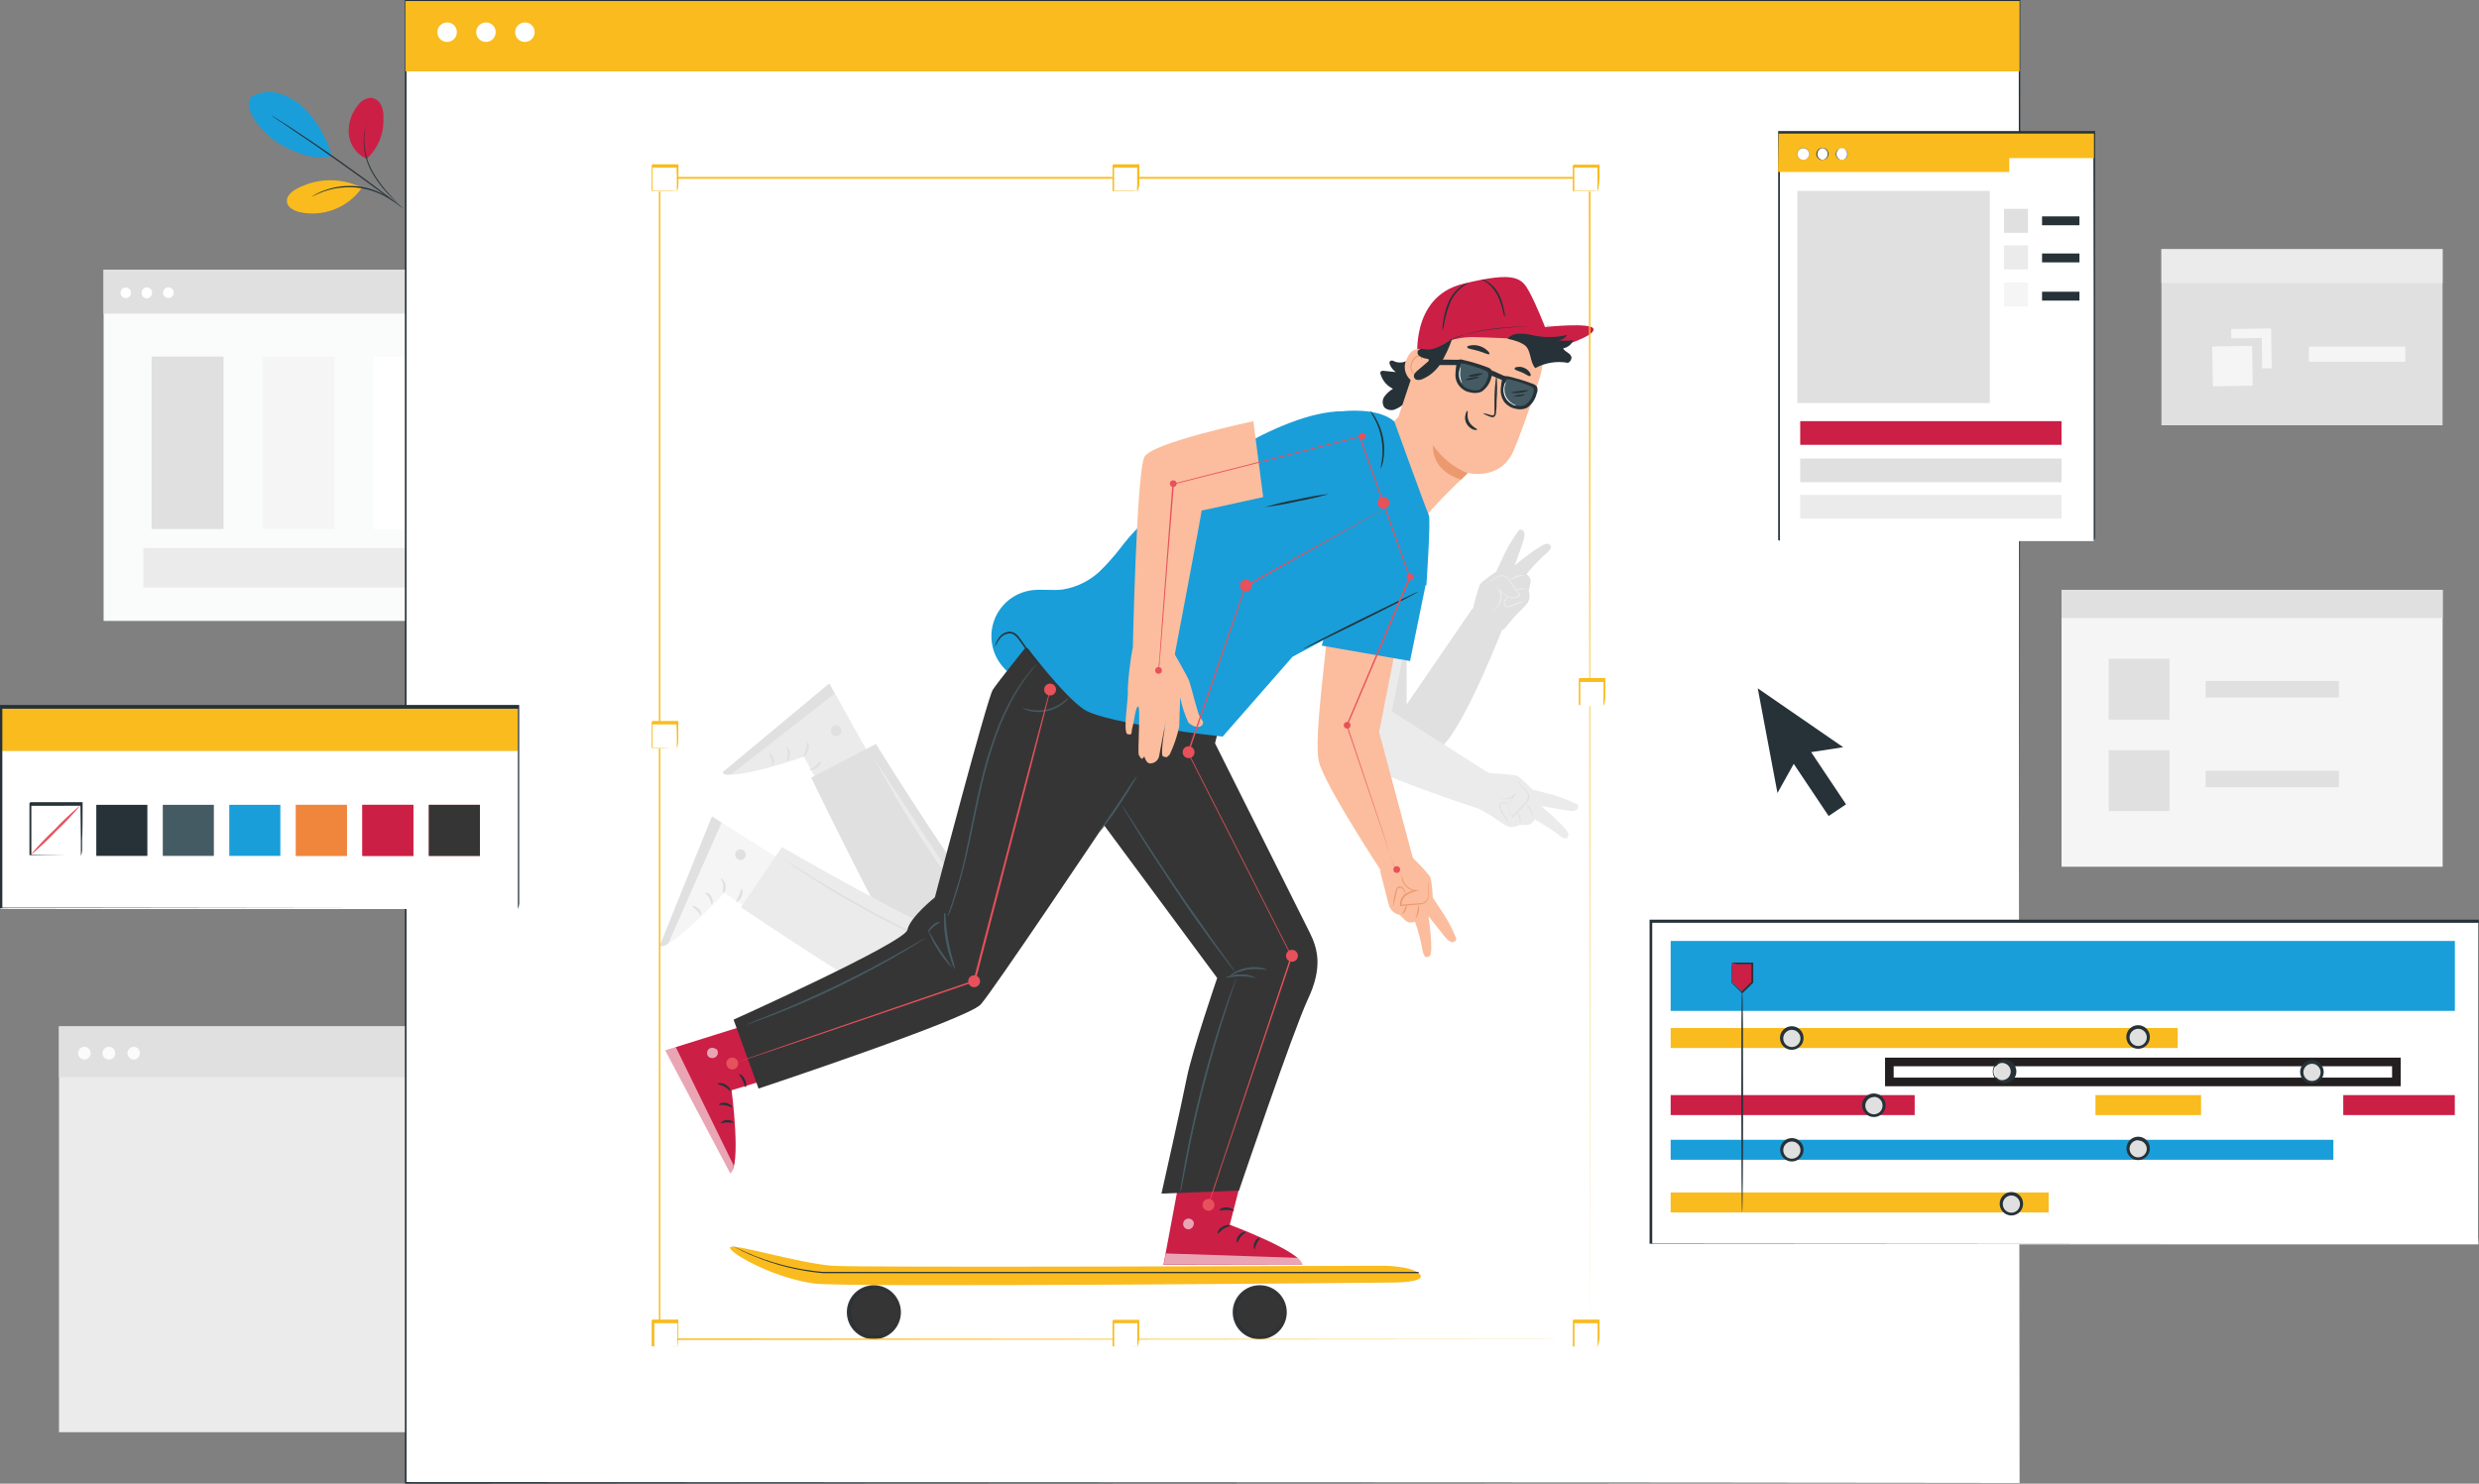 <?xml version="1.0" encoding="UTF-8"?>
<svg id="Layer_2" data-name="Layer 2" xmlns="http://www.w3.org/2000/svg" viewBox="0 0 287.82 172.31">
  <rect x="0" y="0" width="287.82" height="172.31" fill="#808080" stroke="none"/>
  <g id="Layer_1-2" data-name="Layer 1">
    <g>
      <rect x="12.03" y="31.32" width="58.57" height="40.79" fill="#fafbfb"/>
      <rect x="12.03" y="31.32" width="58.57" height="5.1" fill="#e0e0e0"/>
      <path d="m15.21,34.01c0,.34-.27.61-.61.61-.34,0-.61-.27-.61-.61h0c0-.35.27-.62.61-.62.34,0,.61.27.61.61h0Z" fill="#fff"/>
      <path d="m17.66,34.01c0,.34-.27.63-.61.64-.34,0-.62-.29-.61-.63,0,0,0,0,0-.01,0-.34.27-.63.61-.64.34.01.62.3.61.64Z" fill="#fff"/>
      <path d="m20.17,34.01c-.01.34-.3.61-.64.6-.34-.01-.61-.3-.6-.64.01-.33.28-.6.62-.6.35,0,.63.29.62.64h0Z" fill="#fff"/>
      <rect x="17.6" y="41.41" width="8.35" height="20.03" fill="#e0e0e0"/>
      <rect x="30.47" y="41.41" width="8.35" height="20.03" fill="#f5f5f5"/>
      <rect x="43.35" y="41.41" width="8.35" height="20.03" fill="#fff"/>
      <rect x="56.22" y="41.57" width="8.35" height="20.03" fill="#ebebeb"/>
      <rect x="16.64" y="63.65" width="50.59" height="4.58" fill="#ebebeb"/>
      <rect x="6.85" y="119.2" width="67.67" height="47.13" fill="#ebebeb"/>
      <rect x="6.85" y="119.2" width="67.67" height="5.89" fill="#e0e0e0"/>
      <path d="m10.52,122.31c0,.4-.31.73-.71.74-.41,0-.74-.34-.74-.74,0-.41.33-.73.74-.74.4.01.72.34.71.74Z" fill="#fafbfb"/>
      <path d="m13.38,122.31c.01.4-.3.73-.7.74h0c-.41.02-.76-.29-.78-.7s.29-.76.7-.78c.41-.02.76.29.78.7,0,.01,0,.03,0,.04Z" fill="#fafbfb"/>
      <path d="m16.25,122.31c0,.4-.31.73-.71.74-.41,0-.74-.34-.74-.74,0-.41.33-.73.74-.74.4.01.72.34.71.74Z" fill="#fafbfb"/>
      <rect x="239.35" y="68.51" width="44.25" height="32.15" fill="#f5f5f5"/>
      <rect x="239.35" y="68.51" width="44.25" height="3.27" fill="#e0e0e0"/>
      <rect x="244.82" y="76.51" width="7.07" height="7.07" fill="#e0e0e0"/>
      <rect x="244.82" y="87.12" width="7.07" height="7.07" fill="#e0e0e0"/>
      <rect x="256.08" y="79.09" width="15.47" height="1.92" fill="#e0e0e0"/>
      <rect x="256.08" y="89.51" width="15.47" height="1.92" fill="#e0e0e0"/>
      <rect x="250.95" y="28.94" width="32.64" height="20.45" fill="#e0e0e0"/>
      <rect x="250.95" y="28.94" width="32.64" height="3.93" fill="#ebebeb"/>
      <rect x="259.09" y="38.18" width="4.63" height="4.63" transform="translate(-.63 4.29) rotate(-.94)" fill="#f5f5f5"/>
      <rect x="258" y="39.29" width="4.63" height="4.63" transform="translate(-.65 4.28) rotate(-.94)" fill="#e0e0e0"/>
      <rect x="256.88" y="40.2" width="4.63" height="4.63" transform="translate(-.66 4.26) rotate(-.94)" fill="#f5f5f5"/>
      <rect x="268.07" y="40.25" width="11.2" height="1.76" fill="#f5f5f5"/>
      <path d="m29.23,11.22c.97-.55,2.11-.68,3.18-.36,1.06.32,2.02.88,2.83,1.64,1.57,1.56,2.7,3.5,3.29,5.63-2.29.57-4.74-.65-5.95-1.34-1.9-1.1-4.68-4.24-3.35-5.57" fill="#199ed9"/>
      <path d="m42.57,18.44c-1.15-.5-1.94-1.58-2.07-2.83-.11-1.24.28-2.46,1.08-3.41.33-.47.85-.78,1.42-.84.54.03,1.02.36,1.25.85.22.48.31,1.02.26,1.55.08,1.77-.63,3.48-1.94,4.68" fill="#cb1f46"/>
      <path d="m46.56,24.02c-.11-.09-.22-.19-.31-.3l-.84-.85c-.96-.91-1.76-1.97-2.38-3.14-.6-1.19-.87-2.51-.79-3.84.03-.4.11-.79.23-1.17,0-.14.09-.24.11-.31v-.1c-.15.52-.24,1.05-.29,1.59-.04,1.3.24,2.6.83,3.76.62,1.15,1.4,2.21,2.32,3.14l.8.88c.12.1.23.21.32.34Z" fill="#263238"/>
      <path d="m31.55,13.43s.06,0,.17.09l.47.29,1.68,1.08c1.42.92,3.36,2.23,5.47,3.72s4,2.88,5.33,3.91c.68.51,1.22.93,1.59,1.23l.42.34c.1.08.15.12.14.13l-.16-.11-.44-.32-1.61-1.18c-1.36-1-3.25-2.39-5.36-3.88s-4-2.8-5.44-3.75l-1.66-1.12-.45-.31-.15-.12Z" fill="#263238"/>
      <path d="m41.86,21.73c-2.38-1.14-5.15-1.05-7.46.22-.57.32-1.17.85-1.09,1.5s.8,1,1.44,1.18c2.75.61,5.6-.48,7.23-2.77" fill="#f9bb1e"/>
      <path d="m36.21,22.83c.11-.08.23-.15.35-.21.14-.09.28-.16.43-.22.19-.1.39-.18.59-.25.24-.1.49-.18.74-.24.29-.09.58-.15.87-.2.66-.11,1.33-.14,2-.1.68.05,1.35.18,2,.39.28.09.56.2.83.33.26.11.48.24.69.35.19.11.37.22.54.35.14.09.27.18.39.28.11.09.21.18.31.28,0,0-.47-.36-1.29-.81-.22-.12-.45-.23-.69-.33-.27-.12-.55-.22-.83-.31-.65-.2-1.32-.33-2-.38-.67-.04-1.34-.01-2,.09-.29.04-.58.1-.86.18-.27.06-.51.15-.73.22-.82.31-1.33.61-1.34.58Z" fill="#263238"/>
      <rect x="47.08" y=".12" width="187.4" height="172.11" fill="#fff"/>
      <path d="m234.47,172.23c0-.76,0-68.62-.09-172.11l.09.09H47.09l.11-.11v172.11l-.1-.09,187.4.09-187.4.1h-.09V0h187.55v.09c-.05,103.52-.09,171.38-.09,172.14Z" fill="#263238"/>
      <rect x="47.08" y=".12" width="187.4" height="8.17" fill="#f9bb1e"/>
      <path d="m53.04,3.67c.04.62-.43,1.16-1.06,1.2-.62.04-1.16-.43-1.2-1.06-.04-.62.43-1.16,1.06-1.2.02,0,.05,0,.07,0,.6-.02,1.11.46,1.13,1.06Z" fill="#fff"/>
      <path d="m57.55,3.67c.04.62-.43,1.16-1.06,1.2-.62.04-1.16-.43-1.2-1.06-.04-.62.43-1.16,1.06-1.2.02,0,.05,0,.07,0,.6-.02,1.11.46,1.13,1.06Z" fill="#fff"/>
      <path d="m62.07,3.67c.04.62-.43,1.16-1.06,1.2-.62.04-1.16-.43-1.2-1.06-.04-.62.43-1.16,1.06-1.2.02,0,.05,0,.07,0,.6-.02,1.11.46,1.13,1.06Z" fill="#fff"/>
      <path d="m128.06,65.99c-1.26,1.32-2.92,2.2-4.72,2.48-1.23.14-2.48-.09-3.7.1-2.94.47-4.94,3.23-4.47,6.17.17,1.06.65,2.04,1.38,2.83.35.46.9.71,1.48.67.31-.09.59-.26.81-.49l6.52-5.59,6.15-10.25c-.99,1.48-2.15,2.85-3.45,4.08Z" fill="#199ed9"/>
      <g fill="none" opacity=".3">
        <path d="m120.29,76.53c-.56-.84-1.23-1.6-2-2.26-.47-.43-.88-.93-1.5-.85-.68.13-1.2.68-1.31,1.36-.1.67.05,1.36.42,1.93.26.49.66.88,1.16,1.12.62.16,1.28.07,1.83-.27.5-.26.96-.6,1.36-1"/>
      </g>
      <path d="m144.78,134.47l-2,7.77s8.35,3.11,8.44,4.66h-16.14l2.39-12.79,7.31.36Z" fill="#cb1f46"/>
      <g fill="none" opacity=".6">
        <path d="m137.83,141.54c-.32.09-.52.42-.45.75.08.33.41.53.74.46.34-.11.54-.45.48-.8-.12-.34-.49-.51-.83-.39" fill="#fff"/>
      </g>
      <g fill="none" opacity=".6">
        <path d="m135.12,146.87l.24-1.3,15.26.51s.72.31.64.82l-16.14-.03Z" fill="#fff"/>
      </g>
      <path d="m142.84,142.34c0,.08-.39.11-.78.37s-.6.58-.67.55,0-.49.52-.78.95-.21.93-.14Z" fill="#263238"/>
      <path d="m144.66,143.08c0,.07-.33.21-.59.54s-.35.68-.43.68-.13-.45.22-.86.8-.44.8-.36Z" fill="#263238"/>
      <path d="m145.66,145.11c-.07,0-.18-.38,0-.81s.57-.6.61-.54-.2.3-.36.65-.25.69-.25.7Z" fill="#263238"/>
      <path d="m143.28,140.6c0,.07-.39-.07-.84-.08s-.8.1-.84,0,.33-.32.85-.29.87.32.83.37Z" fill="#263238"/>
      <path d="m92.94,124.17l-8,2.45s1.16,8.83-.16,9.64l-7.54-14.27,12.41-3.89,3.29,6.07Z" fill="#cb1f46"/>
      <g fill="none" opacity=".6">
        <path d="m83.17,121.88c-.24-.23-.62-.26-.88-.05-.24.23-.27.61-.06.87.26.24.67.24.93,0,.25-.25.25-.66,0-.91" fill="#fff"/>
      </g>
      <g fill="none" opacity=".6">
        <path d="m77.19,121.99l1.26-.4,6.71,13.72s.06.78-.43,1l-7.54-14.32Z" fill="#fff"/>
      </g>
      <path d="m84.81,126.73c-.07,0-.29-.3-.69-.53s-.8-.25-.8-.33.45-.18.93.1.63.7.56.76Z" fill="#263238"/>
      <path d="m85.01,128.62c-.06.06-.34-.18-.76-.26s-.77,0-.8-.06.34-.32.86-.21.76.5.7.53Z" fill="#263238"/>
      <path d="m83.66,130.43s.25-.33.72-.36.8.23.76.29-.35,0-.74,0-.69.14-.74.07Z" fill="#263238"/>
      <path d="m86.55,126.25c-.08,0-.12-.37-.32-.77s-.46-.67-.42-.73.44.13.67.61.18.91.07.89Z" fill="#263238"/>
      <path d="m97.34,95.26l-4-7.38s-8.4,2.94-9.46,1.82l12.43-10.31,6.34,11.36-5.31,4.51Z" fill="#ebebeb"/>
      <path d="m97.58,85.23c.19-.28.13-.66-.13-.87-.27-.2-.65-.14-.86.12-.2.3-.14.7.14.92.31.18.7.07.88-.23" fill="#e0e0e0"/>
      <path d="m96.26,79.39l.64,1.16-12,9.37s-.76.22-1-.22l12.36-10.31Z" fill="#e0e0e0"/>
      <path d="m93.22,87.82c0-.07.23-.35.36-.79s.09-.83.16-.85.28.4.11.94-.6.76-.63.7Z" fill="#e0e0e0"/>
      <path d="m91.36,88.4c-.06,0,.11-.36.11-.79s-.18-.75-.11-.8.38.27.38.8-.33.85-.38.79Z" fill="#e0e0e0"/>
      <path d="m89.31,87.46s.38.18.5.64-.05.83-.12.8,0-.35-.14-.73-.29-.65-.24-.71Z" fill="#e0e0e0"/>
      <path d="m93.99,89.43c0-.08.35-.2.7-.47s.56-.59.63-.56,0,.45-.46.77-.86.33-.87.26Z" fill="#e0e0e0"/>
      <path d="m118.85,107.73s-2.63-2.56-4.15-2.68-13-18.65-13-18.65l-7.52,3.91s11.17,23.06,13.06,24.32l2.73,1.71,8.88-8.61Z" fill="#e0e0e0"/>
      <path d="m110.84,111.11c.27-.21.55-.39.86-.54.73-.38,1.49-.7,2.28-.95,1.03-.34,2.1-.55,3.19-.63v.08h-.22.22v.08c-1.06.18-2.11.43-3.14.75-.77.25-1.53.54-2.27.88-.3.13-.61.24-.92.33Z" fill="#e0e0e0"/>
      <path d="m111.04,110.73c.5-.69,1.09-1.31,1.76-1.84.62-.58,1.33-1.06,2.1-1.42,0,0-.91.68-2,1.59s-1.81,1.67-1.86,1.67Z" fill="#e0e0e0"/>
      <path d="m116.11,108.73c-.06,0-.27-.34-.64-.68s-.74-.53-.72-.59c.33.03.64.18.87.43.27.21.44.51.49.84Z" fill="#e0e0e0"/>
      <path d="m101.33,87.87c3.59,6.86,7.86,13.35,12.73,19.37" fill="#ebebeb"/>
      <path d="m114.06,107.24c-.07-.05-.12-.1-.17-.17l-.44-.52c-.37-.45-.91-1.11-1.55-1.94-1.29-1.65-3-4-4.78-6.68s-3.23-5.19-4.23-7c-.51-.92-.91-1.68-1.17-2.2l-.3-.61c-.06-.14-.1-.21-.09-.22.05.06.09.13.13.2l.33.59,1.23,2.17c1,1.82,2.52,4.31,4.28,7s3.46,5,4.72,6.7l1.5,2,.41.54.13.14Z" fill="#e0e0e0"/>
      <path d="m91.14,108.29l-7.07-4.58s-6,6.58-7.47,6.09l6.06-15,11,7-2.52,6.49Z" fill="#f5f5f5"/>
      <path d="m86.59,99.34c.03-.33-.2-.64-.53-.7-.33-.04-.63.18-.7.51-.03.36.21.68.56.75.33,0,.71-.3.68-.62" fill="#e0e0e0"/>
      <path d="m82.66,94.83l1.12.71-6.18,14s-.56.55-1,.29l6.06-15Z" fill="#e0e0e0"/>
      <path d="m83.97,103.73c-.07,0,0-.41,0-.86s-.32-.77-.27-.83.44.22.54.78-.2.91-.27.91Z" fill="#e0e0e0"/>
      <path d="m82.66,105.09c-.08,0-.08-.38-.28-.75s-.51-.58-.48-.65.47,0,.72.52.04.91.04.88Z" fill="#e0e0e0"/>
      <path d="m80.37,105.23c0-.07.42,0,.74.32s.35.76.28.77-.21-.3-.48-.58-.56-.43-.54-.51Z" fill="#e0e0e0"/>
      <path d="m85.42,104.73c0-.06.22-.33.39-.74s.22-.79.3-.79.17.42,0,.9-.65.7-.69.63Z" fill="#e0e0e0"/>
      <path d="m115.96,109.04s-3.52-1-4.92-.39-20.26-10.28-20.26-10.28l-4.76,7s19.51,13.11,21.77,13.33l6.09-2.11,2.08-7.55Z" fill="#ebebeb"/>
      <path d="m110.53,115.85c.13-.32.31-.61.51-.89.46-.68.98-1.32,1.55-1.91.75-.79,1.6-1.49,2.52-2.07v.06c-.13.07-.2.1-.21.09.05-.06.11-.11.17-.15v.06c-.85.67-1.65,1.39-2.41,2.15-.56.59-1.09,1.21-1.58,1.86-.16.28-.34.55-.55.8Z" fill="#e0e0e0"/>
      <path d="m110.53,115.4c.1-.85.32-1.67.67-2.45.28-.8.67-1.56,1.17-2.25,0,0-.47,1-1,2.33s-.78,2.39-.84,2.37Z" fill="#e0e0e0"/>
      <path d="m114.02,111.21s-.39-.17-.88-.3-.91-.11-.91-.17c.32-.14.68-.14,1,0,.5.11.83.43.79.47Z" fill="#e0e0e0"/>
      <path d="m111.53,110.92l-.22-.08-.63-.24c-.55-.22-1.33-.55-2.29-1-1.93-.85-4.55-2.1-7.37-3.62s-5.31-3-7.07-4.19c-.88-.57-1.59-1-2.07-1.38l-.55-.4-.18-.14.21.11.57.36,2.1,1.33c1.78,1.11,4.27,2.6,7.09,4.12s5.42,2.79,7.33,3.67l2.26,1,.61.28c.14.13.22.17.21.18Z" fill="#e0e0e0"/>
      <path d="m119.07,75.2s-3.16,3.94-3.8,4.9-6.73,24.12-6.73,24.12c0,0-2.87,2.28-3.19,3.77s-20.18,10.43-20.18,10.43l2.9,8s24.31-8.07,25.81-9.78,14.3-20.81,14.3-20.81l13.14,17.75s-2.93,8.55-3.53,11.6-2.94,13.44-2.94,13.44l9-.35s6.29-18.59,8-22.22,1.18-5.81.22-7.73l-11-22,.37-1.46-22.37-9.66Z" fill="#363535"/>
      <path d="m110.9,112.61c-.19-.29-.33-.6-.43-.93-.28-.77-.5-1.57-.64-2.38-.21-1.07-.28-2.16-.21-3.25h.07v.22c-.01-.08-.01-.15,0-.23h.07c.05,1.08.16,2.15.34,3.22.15.8.34,1.58.58,2.36.09.33.17.66.22.99Z" fill="#455b64"/>
      <path d="m110.53,112.36c-.63-.58-1.17-1.26-1.6-2-.49-.7-.87-1.46-1.14-2.27.06,0,.56,1,1.32,2.16s1.46,2.07,1.42,2.11Z" fill="#455b64"/>
      <path d="m147.13,112.65c-.74-.12-1.5-.14-2.25-.05-.74.15-1.45.4-2.13.73.16-.16.34-.3.54-.4.48-.27,1.01-.46,1.56-.54.54-.1,1.1-.1,1.64,0,.42.12.65.23.64.26Z" fill="#455b64"/>
      <path d="m145.8,113.55c0,.06-.79-.18-1.78-.17s-1.76.24-1.78.18c.54-.29,1.16-.43,1.78-.39.62-.04,1.23.1,1.78.38Z" fill="#455b64"/>
      <path d="m132.01,90.09c-.15.35-.33.68-.54,1-.36.63-.89,1.48-1.5,2.4s-1.21,1.73-1.65,2.3c-.22.32-.47.63-.75.9.18-.35.39-.69.63-1l1.59-2.34,1.55-2.35c.2-.32.42-.63.67-.91Z" fill="#455b64"/>
      <path d="m110.02,106.41c.02-.11.05-.21.09-.31.07-.2.18-.49.3-.87.25-.75.59-1.85,1-3.23s.74-3,1.12-4.87.78-3.87,1.28-6c.45-2,1.03-3.96,1.74-5.88.57-1.57,1.27-3.08,2.11-4.52.56-.98,1.21-1.9,1.93-2.77.25-.31.47-.53.61-.68.07-.09.14-.16.23-.23-.06.09-.13.18-.2.26-.13.16-.34.39-.57.71-.7.88-1.32,1.81-1.88,2.79-.81,1.45-1.51,2.96-2.07,4.52-.69,1.92-1.26,3.88-1.72,5.87-.49,2.11-.9,4.14-1.29,6s-.78,3.5-1.16,4.87-.75,2.47-1,3.22c-.14.37-.26.66-.34.85-.05.1-.11.19-.18.27Z" fill="#455b64"/>
      <path d="m109.17,107.07c0,.06-.37.22-.76.54s-.62.67-.67.64.11-.45.54-.8c.23-.24.55-.38.89-.38Z" fill="#455b64"/>
      <path d="m107.48,108.92l-.19.14-.57.36c-.5.32-1.22.76-2.13,1.29-1.81,1.07-4.36,2.47-7.24,3.87s-5.57,2.52-7.53,3.28c-1,.38-1.78.68-2.33.87l-.64.22c-.07.03-.15.05-.23.06l.21-.1.63-.26,2.3-.93c2-.79,4.61-1.94,7.49-3.33s5.44-2.77,7.27-3.81l2.16-1.23.58-.33c.14-.07.21-.11.22-.1Z" fill="#455b64"/>
      <path d="m124.09,81c-.15.25-.35.47-.58.64-1.11.92-2.6,1.27-4,.92-.29-.06-.56-.17-.8-.33,0,0,.32.09.83.18.66.13,1.34.13,2,0,.66-.16,1.28-.44,1.83-.83.23-.21.47-.4.72-.58Z" fill="#455b64"/>
      <path d="m143.38,112.84s-.06,0-.16-.17l-.43-.54c-.36-.47-.88-1.15-1.51-2-1.26-1.7-3-4.07-4.77-6.74s-3.39-5.14-4.5-6.94c-.56-.9-1-1.63-1.3-2.14l-.34-.59c-.05-.06-.08-.13-.11-.21.06.06.1.12.14.19l.38.57,1.35,2.1c1.15,1.78,2.74,4.23,4.55,6.9s3.5,5,4.73,6.77l1.45,2,.39.56.13.24Z" fill="#455b64"/>
      <path d="m137.05,138.42c-.01-.09-.01-.17,0-.26l.11-.75c.1-.64.26-1.57.47-2.72.43-2.29,1.1-5.44,2-8.88s1.86-6.52,2.62-8.72c.38-1.1.69-2,.93-2.6l.27-.7c.06-.16.1-.24.1-.24,0,.09-.03.17-.06.25l-.24.72-.86,2.62c-.72,2.21-1.66,5.29-2.56,8.72s-1.59,6.58-2,8.86c-.22,1.13-.41,2-.54,2.71l-.14.73c-.02.09-.06.18-.1.26Z" fill="#455b64"/>
      <path d="m163.32,76.73v5.08l7.65-11.16,3.92,1.26s-4.77,12.45-7.49,14.78c-1.71,1.4-3.87,2.12-6.08,2l-1.2-3.65,2.06-8.51,1.14.2Z" fill="#e0e0e0"/>
      <path d="m174.57,73.15l1.27-1.53,1.16-1.18.32-.37c.29-.43.35-.97.16-1.45l.19-.79c.13-.44-.05-.9-.44-1.14.61-.77,1.28-1.48,2-2.15,1-.84,1.05-1.11.51-1.38s-3.89,2.51-3.89,2.51c0,0,.56-1.47,1-2.81s-.2-1.45-.48-1.31c-.84,1.12-1.53,2.33-2.08,3.62-.34.7-.58,1.22-.58,1.22,0,0-.92.63-1.5,1.1-.15.12-.28.25-.4.4-.33.94-.6,1.91-.8,2.89l-.44,1.12" fill="#e0e0e0"/>
      <path d="m173.19,70.94c.07-.01.14-.03.2-.07.18-.09.35-.21.49-.36.22-.23.37-.52.44-.83.09-.41.03-.84-.16-1.21l-.1.08c.28.32.62.59,1,.78.45.22.98.18,1.4-.1l.08-.07h0v-.06c-.45-.61-.87-1.19-1.27-1.72-.09-.14-.2-.26-.32-.37-.12-.11-.27-.18-.43-.2-.28-.02-.57.05-.81.2-.19.11-.37.24-.55.37-.13.1-.28.19-.43.26-.13.06-.26.09-.4.11h.11c.11,0,.21-.03.31-.07.16-.06.31-.14.45-.24.17-.1.35-.24.56-.35.22-.13.48-.19.74-.17.29.07.53.26.66.53l1.26,1.73v-.1l-.07.06c-.37.25-.85.29-1.25.09-.38-.18-.71-.43-1-.74l-.31-.32.21.4c.18.34.23.74.16,1.12-.05.3-.19.57-.39.8-.17.18-.37.33-.58.45Z" fill="#ebebeb"/>
      <path d="m175.07,69.32s-.05,0-.12.08c-.11.08-.21.19-.28.31-.12.19-.12.44,0,.63.08.11.21.18.35.19.14,0,.27-.03.4-.07.59-.19,1.17-.43,1.72-.72-.6.14-1.2.33-1.77.57-.23.09-.48.11-.59,0-.09-.15-.09-.35,0-.5.06-.12.13-.23.22-.32.05-.12.08-.16.07-.17Z" fill="#ebebeb"/>
      <path d="m176.08,68.57s.26-.08.57-.12.58,0,.59,0c-.17-.12-.39-.17-.6-.12-.36.02-.59.21-.56.24Z" fill="#ebebeb"/>
      <path d="m175.34,67.39s.33-.18.75-.34c.18-.07.36-.12.54-.16h.22s0,0,0-.07c-.05-.04-.12-.07-.19-.07-.2.02-.4.06-.59.13-.3.08-.55.26-.73.51Z" fill="#ebebeb"/>
      <path d="m155.96,69.32c0,1.39-2.64,13.25-2.42,16.09s18.37,8.58,18.37,8.58l1.07-4.13-11.39-7.24,2.06-10.14-7.69-3.16Z" fill="#ebebeb"/>
      <path d="m171.38,93.73l1.73,1,1.37.92.43.26c.47.21,1.02.17,1.45-.11h.81c.44.03.84-.22,1-.63.87.46,1.7.98,2.49,1.56,1,.81,1.28.84,1.45.25s-3.17-3.37-3.17-3.37l3,.52c1.42.23,1.4-.46,1.21-.71-1.25-.62-2.58-1.09-3.94-1.39l-1.3-.35s-.78-.81-1.36-1.28c-.14-.13-.3-.24-.46-.33-.99-.15-2-.24-3-.26l-1.18-.24" fill="#ebebeb"/>
      <path d="m173.31,91.94s0,.07.1.19c.12.16.28.3.45.41.27.17.57.27.89.28.42.02.83-.11,1.16-.37l-.1-.09c-.27.33-.46.72-.58,1.13-.14.48-.01,1,.34,1.36l.09.07h0l1.46-1.56c.11-.12.22-.24.31-.38.08-.14.12-.3.12-.46-.03-.28-.15-.55-.34-.76-.15-.17-.3-.33-.47-.48-.12-.11-.23-.24-.33-.37-.08-.12-.14-.25-.18-.38v.11c.03.11.07.21.13.3.09.15.19.28.31.4.13.15.3.29.45.48.17.2.28.44.3.7-.03.3-.18.57-.41.75l-1.47,1.55h.1l-.08-.06c-.31-.33-.42-.79-.3-1.22.11-.39.3-.76.55-1.08l.26-.37-.36.28c-.31.24-.68.37-1.07.37-.3,0-.59-.09-.85-.24-.19-.16-.35-.35-.48-.56Z" fill="#e0e0e0"/>
      <path d="m175.24,93.5l-.11-.11c-.1-.09-.22-.16-.35-.21-.21-.09-.45-.05-.62.11-.1.1-.14.24-.12.38.03.13.07.26.14.37.29.55.62,1.07,1,1.57-.26-.57-.56-1.11-.89-1.64-.13-.21-.19-.45-.05-.59.13-.12.32-.16.49-.1.12.04.24.09.35.16.1.04.15.07.16.06Z" fill="#e0e0e0"/>
      <path d="m176.16,94.35s.12.25.22.55c.03.19.08.38.13.57,0,0,.12-.28,0-.61s-.33-.54-.35-.51Z" fill="#e0e0e0"/>
      <path d="m177.18,93.42s.24.29.47.67c.1.16.19.33.26.51.02.07.02.15,0,.22h.06c.02-.06.02-.14,0-.2-.05-.2-.12-.39-.23-.57-.21-.45-.53-.67-.56-.63Z" fill="#e0e0e0"/>
      <path d="m154.04,73.17c.18,1.37-1.58,12.51-.91,15.28s7.49,13.1,7.49,13.1l3.5-1.6-4-14.93,2-10.19-8.08-1.66Z" fill="#fbbd9d"/>
      <path d="m160.23,101.14l.55,2.15.41,1.6c.06.2.11.36.15.47.22.47.65.8,1.16.89l.58.56c.3.34.8.43,1.2.22.33.93.59,1.88.79,2.85.21,1.27.4,1.48.91,1.15s-.13-4.63-.13-4.63c0,0,1,1.24,1.86,2.34s1.35.59,1.38.28c-.52-1.29-1.19-2.52-2-3.65-.42-.66-.74-1.13-.74-1.13,0,0-.05-1.12-.17-1.86-.02-.19-.07-.37-.13-.55-.61-.77-1.28-1.5-2-2.17l-.73-1" fill="#fbbd9d"/>
      <path d="m162.73,101.38c0,.07,0,.14,0,.21-.01.2,0,.4.06.6.08.31.25.58.48.8.3.29.69.46,1.11.49v-.13c-.42.08-.83.23-1.19.46-.42.27-.66.74-.64,1.24,0,.04,0,.07,0,.11v.07h.07l2.13-.19c.16-.01.32-.04.48-.09.16-.04.3-.13.4-.26.17-.23.25-.51.25-.79.01-.22.01-.45,0-.67-.02-.17-.02-.33,0-.5.02-.14.06-.28.11-.41l-.07.1c-.05.1-.08.2-.1.3-.02.17-.02.34,0,.51v.66c0,.26-.08.51-.23.72-.22.21-.51.31-.81.29l-2.12.18.08.06s0-.06,0-.09c-.02-.45.2-.87.58-1.11.34-.22.73-.37,1.13-.45l.43-.1h-.44c-.7-.04-1.31-.51-1.53-1.18-.11-.26-.17-.55-.18-.83Z" fill="#ec996f"/>
      <path d="m163.15,103.82v-.15c-.02-.14-.06-.27-.12-.39-.1-.21-.31-.33-.54-.33-.14.01-.26.08-.34.2-.07.12-.12.25-.14.38-.15.61-.24,1.23-.29,1.85.19-.6.33-1.2.43-1.82,0-.24.16-.46.35-.47.18,0,.35.09.44.24.07.11.12.23.16.36.02.04.03.13.05.13Z" fill="#ec996f"/>
      <path d="m163.27,105.07s-.07.27-.2.56-.31.48-.28.51.27-.13.42-.45c.11-.19.13-.41.06-.62Z" fill="#ec996f"/>
      <path d="m164.66,105.05s0,.38-.1.82c-.04.19-.08.37-.14.55,0,.13-.14.15-.14.17s0,0,.08,0c.06-.03.11-.07.15-.13.1-.18.16-.38.2-.58.08-.27.06-.57-.05-.83Z" fill="#ec996f"/>
      <path d="m165.73,41.39c-.4-.19-.87-.19-1.27,0-.41.14-.78.38-1.18.54-.39.2-.85.23-1.27.09-.11-.06-.22-.1-.34-.14-.12-.03-.25.02-.32.12-.04.09-.04.2,0,.29.14.37.38.69.71.92l-1.38-.14c-.12-.03-.26,0-.36.07-.1.1-.07.26,0,.4.23.71.74,1.29,1.41,1.61-.39.23-.73.54-1,.91-.26.38-.26.88,0,1.26.31.28.75.38,1.15.26.88-.33,1.6-.99,2-1.84.39-.84.91-1.62,1.54-2.31" fill="#263238"/>
      <path d="m174.44,34.96h0c-3.68-1.31-7.72.62-9.03,4.3-.02.05-.04.1-.05.15l-3,9-3.09,3.27,5.83,9c.52-1.28,5.34-5.75,5.34-5.75,0,0,3.74.94,5.27-2.54.74-1.68,2-5.27,3.06-8.52,1.19-3.65-.72-7.59-4.33-8.91Z" fill="#fbbd9d"/>
      <path d="m170.39,54.95c-1.62-.66-3.02-1.79-4-3.24,0,0-.4,2.83,3.23,4l.77-.76Z" fill="#ec996f"/>
      <path d="m176.66,45.93c-.12.27-.42.4-.7.3-.27-.09-.42-.37-.33-.64,0,0,0-.02.01-.03.11-.27.42-.4.69-.3.27.09.42.38.34.65,0,0,0,.01,0,.02Z" fill="#263238"/>
      <path d="m177.22,45.32c-.09,0-.35-.41-.89-.63s-1.05-.13-1.08-.22.1-.13.32-.19c.3-.06.62-.03.9.1.28.12.51.32.67.58.11.2.12.34.08.36Z" fill="#263238"/>
      <path d="m171.44,43.99c-.11.28-.42.41-.7.3-.27-.09-.42-.39-.32-.66,0,0,0,0,0,0,.11-.28.42-.41.7-.3.27.09.42.39.32.66,0,0,0,0,0,0Z" fill="#263238"/>
      <path d="m171.88,43.17c-.09,0-.35-.41-.89-.63s-1-.13-1.08-.22.1-.13.33-.18c.3-.07.61-.04.89.09.28.12.52.32.68.58.11.2.11.34.07.36Z" fill="#263238"/>
      <path d="m172.14,47.99c.32.03.64.11.94.22.14,0,.29.07.35,0,.07-.14.1-.29.08-.44v-1.22c0-1.05.08-2.09.25-3.13.08,1.04.08,2.1,0,3.14,0,.42,0,.83-.06,1.22.02.2-.04.41-.16.57-.08.08-.2.12-.31.1-.08-.01-.16-.03-.24-.06-.3-.1-.58-.24-.85-.4Z" fill="#263238"/>
      <path d="m170.39,47.73c.09,0-.15.62.17,1.24s1,.83.94.92-.18.05-.45,0c-.34-.14-.63-.4-.8-.73-.16-.31-.19-.67-.1-1,.08-.37.21-.49.24-.43Z" fill="#263238"/>
      <path d="m172.92,41.12c-.12.12-.63-.18-1.29-.37s-1.25-.24-1.28-.41.14-.17.41-.23c.33-.05.68-.03,1,.07.34.1.65.28.91.52.23.19.3.36.25.42Z" fill="#263238"/>
      <path d="m177.66,43.67c-.14.09-.46-.2-.91-.4s-.85-.26-.89-.43.1-.17.32-.22c.28-.05.57,0,.82.12.26.11.48.31.63.55.12.19.12.34.03.38Z" fill="#263238"/>
      <path d="m173.19,43.01c-.1-.15-.25-.27-.42-.33-1.02-.39-2.07-.7-3.14-.94l-.42.06c-.13.54-.21,1.09-.23,1.65-.05,1.06.72,1.98,1.77,2.13.42.11.86.08,1.26-.09.58-.39.99-.99,1.14-1.67.14-.25.15-.55.04-.81Z" fill="#263238"/>
      <path d="m172.76,43.28c-.08-.12-.2-.21-.34-.26-.81-.33-1.64-.6-2.49-.8h-.34c-.11.43-.18.87-.21,1.32,0,.39.11.76.33,1.08.27.33.64.56,1.06.64.32.11.68.11,1,0,.47-.3.8-.78.93-1.32.12-.2.14-.44.06-.66Z" fill="#455b64"/>
      <path d="m178.45,44.93c-.1-.15-.25-.27-.43-.33-.96-.37-1.95-.67-2.95-.9-.12-.02-.24-.02-.36,0h-.24c-.13.54-.21,1.09-.24,1.65,0,.48.15.95.43,1.35.35.41.82.69,1.35.78.42.11.86.07,1.25-.1.58-.38.99-.98,1.15-1.66.12-.25.14-.53.04-.79Z" fill="#263238"/>
      <path d="m178.04,45.11c-.08-.12-.2-.21-.34-.26-.81-.33-1.64-.6-2.49-.8h-.34c-.11.43-.18.87-.21,1.32-.01.39.1.76.32,1.08.27.33.65.56,1.07.64.33.09.68.08,1-.05.47-.3.81-.78.94-1.32.1-.19.12-.41.05-.61Z" fill="#455b64"/>
      <path d="m165.27,41.73l4.36.06-.15.61h-4.42l.21-.67Z" fill="#263238"/>
      <polygon points="174.45 44.16 173.12 43.6 173.2 43.01 174.92 43.78 174.45 44.16" fill="#263238"/>
      <path d="m164.59,41.87s-.94-7.37,5.24-8.9,6.87-.65,7.73.93,1.82,4.08,1.82,4.08c0,0,5.48-.59,5.64.24s-3.95,2.07-3.95,2.07c-1.05-.39-2.14-.66-3.25-.79-1.29-.17-4.35-.28-6.32-.34-1.06-.06-2.13.07-3.15.38l-.15.07-3.61,2.26Z" fill="#cb1f46"/>
      <path d="m166.27,41.14c0-.06-2.09-1.75-3,.67-.45,1.01,0,2.19,1.01,2.64.22.1.45.15.69.17-.02-.06,1.3-3.48,1.3-3.48Z" fill="#fbbd9d"/>
      <path d="m164.54,43.41h-.14c-.12,0-.23-.04-.31-.12-.24-.33-.29-.76-.12-1.13.08-.21.2-.4.36-.55.11-.14.28-.21.45-.2.11.01.2.1.2.21v.14s.07,0,.09-.13c.02-.06.02-.13,0-.19-.04-.08-.11-.14-.2-.16-.22-.04-.44.04-.59.21-.19.16-.34.37-.42.61-.2.43-.12.94.2,1.29.12.09.27.12.42.09.03-.01.07-.06.06-.07Z" fill="#ec996f"/>
      <path d="m168.31,39.52c-1.21.78-2,1.26-3.12,1-.19-.04-.38.02-.52.15-.15.19-.12.47.07.62,0,0,.02.01.03.02.26.2.57.32.89.35.07,0,.14.03.2.07.07.1,0,.23-.12.31l-1.17,1c-.14.11-.26.23-.35.38-.09.15-.09.34,0,.49.15.28.57.25.87.14.92-.38,1.7-1.05,2.21-1.9.52-.88.96-1.8,1.29-2.77l-.28.14Z" fill="#263238"/>
      <path d="m168.31,39.52c.13-.09.27-.16.41-.21.39-.18.79-.32,1.2-.44,1.35-.38,2.73-.64,4.12-.77,1.63-.17,3.11-.22,4.18-.23h1.27c.15-.02.31-.02.46,0-.15.02-.31.02-.46,0h-1.27c-1.06,0-2.54.12-4.16.29-1.38.13-2.75.37-4.1.71-1.03.41-1.64.69-1.65.65Z" fill="#263238"/>
      <g fill="none" opacity=".3">
        <path d="m183.73,38.47c-.16-.17-.38-.26-.61-.24-4.23-.28-8.48.02-12.63.87,1.78.06,3.27.13,5,.2,1.89.03,3.77.34,5.57.91.82-.07,1.61-.37,2.27-.87.16-.09.29-.21.4-.36.09-.16.09-.35,0-.51Z"/>
      </g>
      <path d="m181.49,40.45c.53-.09.97-.44,1.17-.94-.59.09-1.19.09-1.78,0,.44-.02.84-.25,1.08-.61-1.37.33-2.8.33-4.17,0-.48-.12-.98-.16-1.47-.14-.5-.01-.97.21-1.29.59.34.06.68.14,1,.26.36.11.69.27,1,.48.78.62.55,1.93,1.22,2.66,1.16-.63,2.5-.85,3.8-.61.26-.12.43-.39.4-.68-.14-.5-.79-.58-.96-1.01Z" fill="#263238"/>
      <path d="m167.48,38.41c-.02-.33,0-.67.07-1,.1-.78.3-1.55.6-2.28.31-.74.81-1.39,1.46-1.86.26-.21.56-.35.89-.41,0,0-.34.16-.8.53-.59.49-1.05,1.11-1.35,1.82-.29.72-.51,1.46-.65,2.22-.04.33-.12.66-.22.98Z" fill="#263238"/>
      <path d="m174.71,36.87c-.1-.24-.18-.5-.22-.76-.14-.62-.35-1.22-.62-1.79-.28-.56-.68-1.05-1.17-1.44-.39-.29-.68-.39-.67-.42s.32,0,.75.3c.55.37.99.87,1.28,1.46.28.59.47,1.22.58,1.86.07.26.09.52.07.79Z" fill="#263238"/>
      <path d="m171.74,43.8c0,.06-.35.17-.81.26-.27.08-.56.1-.84.06,0-.06.35-.18.8-.27s.83-.12.85-.05Z" fill="#263238"/>
      <path d="m172.18,43.4c0,.06-.35.18-.8.27s-.83.11-.84,0,.35-.17.8-.26c.28-.07.56-.07.84-.01Z" fill="#263238"/>
      <path d="m177.02,45.85c0,.06-.28.14-.63.19s-.65,0-.66,0,.27-.14.63-.19.65-.06.66,0Z" fill="#263238"/>
      <path d="m177.53,45.33c-.68.29-1.42.39-2.15.27.34-.12.71-.18,1.07-.19.35-.08.72-.11,1.08-.08Z" fill="#263238"/>
      <path d="m176.07,47.11c-.18,0-.36-.06-.51-.16-.8-.42-1.19-1.35-.92-2.21.04-.18.13-.34.25-.47,0,0-.09.18-.16.49-.1.4-.07.82.08,1.21.17.38.45.7.8.91.27.16.47.21.46.23Z" fill="#fff"/>
      <path d="m169.75,44.56c-.42-.59-.48-1.36-.14-2-.06.33-.09.66-.09,1,.04.34.12.68.23,1Z" fill="#fff"/>
      <polygon points="154.39 71.64 153.46 74.98 163.71 76.77 165.51 67.98 154.39 71.64" fill="#199ed9"/>
      <path d="m165.51,67.98l-15.44,8.29-8.12,9.28s-13.59-1.49-16.08-3.15-6.8-7.46-6.8-7.46c0,0,8.54-8,11-11.27s5.27-5.14,6.1-6.3,12.26-9.61,19.72-9.61c0,0,4.13-.5,6,1.2,0,0,3.75,10.39,4,10.85s-.28,8.17-.28,8.17" fill="#199ed9"/>
      <g fill="none" opacity=".3">
        <path d="m137.15,71.89c2.22-2.55,1.57-6.68,3.65-9.35,1.1-1.27,2.56-2.17,4.19-2.58,1.59-.5,3.25-.75,4.84-1.24,1.83-.57,3.55-1.44,5.11-2.55l-6.81,1.68c-.32.11-.66.14-1,.09-.41-.16-.79-.39-1.11-.69-1.3-.89-3-.53-4.57-.13-1.26.32-2.65.74-3.33,1.85-.45.93-.61,1.97-.48,3,.07,3.09-.09,6.18-.47,9.25"/>
      </g>
      <path d="m160.29,54.44c.03-.34.09-.67.16-1,.11-.82.09-1.66-.06-2.48-.15-.82-.42-1.61-.81-2.34-.3-.57-.54-.89-.51-.91.26.23.48.52.64.83.88,1.48,1.19,3.23.89,4.93-.05.34-.16.66-.31.97Z" fill="#263238"/>
      <path d="m120.59,77.3c-.26-.27-.51-.57-.72-.88-.43-.55-1-1.33-1.62-2.19-.14-.2-.32-.38-.52-.52-.18-.12-.41-.17-.63-.14-.39.05-.75.26-1,.57-.17.21-.31.45-.43.69-.04.09-.09.18-.15.27,0,0,0-.12.07-.3.09-.27.23-.52.39-.75.25-.36.64-.6,1.07-.67.26-.04.53,0,.76.15.23.15.43.34.58.57.62.87,1.18,1.66,1.57,2.24.24.3.46.62.63.96Z" fill="#263238"/>
      <path d="m154.33,57.36c-1.22.36-2.47.65-3.72.87-1.24.29-2.5.51-3.77.67,1.22-.36,2.46-.66,3.72-.88,1.24-.29,2.5-.51,3.77-.66Z" fill="#263238"/>
      <path d="m164.66,68.73c0,.06-2.94,1.58-6.63,3.41s-6.7,3.27-6.72,3.22,2.94-1.58,6.63-3.41,6.72-3.3,6.72-3.22Z" fill="#263238"/>
      <path d="m145.52,48.92s-11.85,2.49-12.66,4.16c-.92,1.89-1.35,22.8-1.35,22.8l4.87.21s3.15-16.55,3.13-16.79l7.15-1.57-1.14-8.81Z" fill="#fbbd9d"/>
      <path d="m131.49,75.33c-.29,1.59-.48,3.2-.56,4.82.17.49-.64,5,0,5.12s.35-.14.56-.84.35-2.42.66-2.38-.11,5.44.08,5.66.29.72.63.12c0,0,.2.89.71.83.48-.01.89-.35,1-.82.07-.48.84-4.36.84-4.36,0,0-.79,4.29-.37,4.37s.35.22.77-.23c.49-1.03.86-2.12,1.1-3.24l.11-3.4c.2,1.01.52,1.99.95,2.93.38.38,1.17.73,1.55.35s0-.65-.24-1.06-1-3.54-1.22-4.13-2-3.65-2-3.65l-4.57-.09Z" fill="#fbbd9d"/>
      <path d="m84.81,144.83c-.61.36,4.49,3.48,9.68,4.23,3.52.5,67.28-.11,67.28-.11,0,0,3.64,0,3.15-.85s-3-1.13-4.85-1.1c-1.18,0-60.6.25-63.5,0-4.11-.37-11.15-2.54-11.76-2.17Z" fill="#f9bb1e"/>
      <path d="m164.72,147.86h-69.16c-2.73-.24-5.4-.89-7.93-1.93-.92-.36-1.82-.8-2.68-1.29l.18.08.51.26c.46.21,1.13.53,2,.88,2.53,1,5.2,1.63,7.91,1.86h69.16v.14Z" fill="#263238"/>
      <circle cx="146.26" cy="152.4" r="3.14" fill="#363535"/>
      <path d="m149.08,152.4s0-.25-.13-.68c-.16-.6-.51-1.13-1-1.51-.34-.26-.74-.43-1.16-.5-1.03-.18-2.08.23-2.7,1.08-.71.96-.71,2.26,0,3.22.31.46.75.81,1.26,1,.46.17.96.21,1.44.13,1.05-.19,1.91-.97,2.19-2,.12-.43.1-.68.13-.68s0,.06,0,.18c0,.18-.02.35-.06.52-.14.64-.49,1.2-1,1.61-.36.28-.78.46-1.22.55-1.1.22-2.24-.22-2.9-1.13-.37-.5-.57-1.11-.57-1.73,0-.62.2-1.23.57-1.73.34-.47.82-.81,1.37-1,.49-.17,1.02-.21,1.53-.11.44.09.86.27,1.22.55.51.41.86.97,1,1.61.04.17.06.34.06.52-.02.04-.02.1-.03.1Z" fill="#263238"/>
      <circle cx="101.46" cy="152.4" r="3.14" fill="#363535"/>
      <path d="m104.29,152.4s0-.25-.13-.68c-.16-.6-.51-1.13-1-1.51-.74-.55-1.72-.69-2.59-.37-1.41.52-2.14,2.09-1.61,3.51.28.75.87,1.34,1.61,1.61.87.32,1.85.18,2.59-.37.49-.38.84-.91,1-1.51.11-.43.1-.68.13-.68,0,.06,0,.12,0,.18,0,.18-.02.35-.06.52-.14.63-.49,1.2-1,1.61-.35.28-.77.47-1.21.55-1.58.31-3.11-.72-3.42-2.3-.04-.19-.05-.37-.05-.56,0-1.23.77-2.33,1.93-2.75.49-.17,1.03-.21,1.54-.11.44.08.86.27,1.21.55.51.41.86.98,1,1.61.04.17.06.34.06.52,0,.06,0,.12,0,.18Z" fill="#263238"/>
      <path d="m184.56,155.54c0-.83,0-54.72-.09-134.88l.09.1h-108l.11-.11v134.88l-.09-.09,108,.09-108,.09h-.08V20.55h108.16v.09c-.06,80.18-.1,134.09-.1,134.9Z" fill="#f9bb1e"/>
      <rect x="182.61" y="153.58" width="2.89" height="2.89" fill="#fff"/>
      <path d="m185.49,156.47c-.01-.28-.01-.55,0-.83v-2.06l.09.09h-2.89l.11-.11h0v2.88l-.1-.09h2.07c.27-.02.55-.02.82,0h-2.98v-3h0l.1-.1h3v2.21c-.05.34-.12.68-.22,1.01Z" fill="#f9bb1e"/>
      <rect x="129.17" y="153.58" width="2.89" height="2.89" fill="#fff"/>
      <path d="m132.05,156.47c-.01-.28-.01-.55,0-.83v-2.06l.09.09h-2.89l.11-.11h0v2.88l-.1-.09h2.07c.27-.02.55-.02.82,0h-2.98v-2.97h0l.1-.1h3v2.21c-.04.33-.12.66-.22.98Z" fill="#f9bb1e"/>
      <rect x="75.73" y="153.58" width="2.89" height="2.89" fill="#fff"/>
      <path d="m78.66,156.47v-2.89l.09.09h-2.89l.11-.11h0v2.88l-.1-.09h2.07c.27-.02.55-.02.82,0h-3.1v-3h0l.1-.1h3v2.21c0,.34-.04.68-.1,1.01Z" fill="#f9bb1e"/>
      <rect x="182.59" y="19.37" width="2.89" height="2.89" fill="#fff"/>
      <path d="m185.47,22.26c-.02-.27-.02-.55,0-.82v-2.07l.09.1h-2.89l.11-.11h0v2.86l-.09-.09h2.06c.28-.01.55-.01.83,0-.26.03-.51.05-.77.05h-2.21v-2.95h0c-.09.1.13-.12.11-.1h3v.09c0,.89,0,1.62-.05,2.13s-.18.92-.19.91Z" fill="#f9bb1e"/>
      <rect x="129.15" y="19.37" width="2.89" height="2.89" fill="#fff"/>
      <path d="m132.03,22.26c-.02-.27-.02-.55,0-.82v-2.07l.1.1h-2.89l.11-.11h0v2.86l-.09-.09h2.06c.28-.01.55-.01.83,0-.26.03-.51.05-.77.05h-2.21v-3h0c-.09.1.13-.12.11-.1h3v2.22c0,.51-.24.97-.25.96Z" fill="#f9bb1e"/>
      <rect x="75.71" y="19.37" width="2.89" height="2.89" fill="#fff"/>
      <path d="m78.59,22.26c-.02-.27-.02-.55,0-.82,0-.51,0-1.22-.05-2.07l.1.1h-2.98l.11-.11h0v2.86l-.09-.09h2.06c.28-.01.55-.01.83,0-.26.03-.51.05-.77.05h-2.14v-3h0c-.09.1.13-.12.11-.1h3v2.22c0,.51-.17.97-.18.96Z" fill="#f9bb1e"/>
      <rect x="75.71" y="84.04" width="2.89" height="2.89" fill="#fff"/>
      <path d="m78.59,86.92c-.02-.27-.02-.55,0-.82,0-.51,0-1.22-.05-2.06l.1.09h-2.98s.2-.2.11-.1h0v2.86l-.09-.09c.85,0,1.56,0,2.06.05h.83c-.26.02-.51.02-.77,0h-2.14v-3h0l.11-.11h2.98v2.21c0,.5-.15.99-.16.97Z" fill="#f9bb1e"/>
      <rect x="183.29" y="79.11" width="2.89" height="2.89" fill="#fff"/>
      <path d="m186.17,82c-.02-.28-.02-.55,0-.83v-2.06l.09.09h-2.89l.11-.11h0v2.87l-.09-.1h2.06c.28-.02.55-.02.83,0h-2.98v-3h0c-.1.1.12-.13.1-.11h2.98v2.21c0,.5-.2,1.05-.21,1.04Z" fill="#f9bb1e"/>
      <circle cx="136.22" cy="56.17" r=".39" fill="#e7515b"/>
      <circle cx="163.71" cy="67.01" r=".39" fill="#e7515b"/>
      <circle cx="156.41" cy="84.23" r=".39" fill="#e7515b"/>
      <circle cx="162.17" cy="100.99" r=".39" fill="#e7515b"/>
      <path d="m158.55,50.62c.02.21-.14.4-.35.42-.21.02-.4-.14-.42-.35-.02-.21.13-.4.34-.42.22-.02.41.13.44.35Z" fill="#e7515b"/>
      <circle cx="134.51" cy="77.86" r=".39" fill="#e7515b"/>
      <path d="m161.31,58.4c0,.38-.31.69-.69.69s-.69-.31-.69-.69.31-.69.69-.69h0c.38,0,.69.31.69.69Z" fill="#e7515b"/>
      <circle cx="144.65" cy="68.01" r=".69" fill="#e7515b"/>
      <circle cx="138" cy="87.36" r=".69" fill="#e7515b"/>
      <circle cx="150" cy="111" r=".69" fill="#e7515b"/>
      <path d="m113.79,113.96c0,.38-.31.69-.69.69s-.69-.31-.69-.69.31-.69.69-.69h0c.38,0,.69.31.69.69Z" fill="#e7515b"/>
      <circle cx="85.02" cy="123.51" r=".69" fill="#e7515b"/>
      <path d="m141,139.93c0,.38-.31.69-.69.69s-.69-.31-.69-.69.31-.69.69-.69h0c.38,0,.69.31.69.69Z" fill="#e7515b"/>
      <circle cx="121.92" cy="80.08" r=".69" fill="#e7515b"/>
      <path d="m162.17,101.38l-.11-.3-.32-.9c-.27-.79-.66-1.94-1.17-3.42l-4.24-12.51v-.06c2.08-4.9,4.56-10.78,7.28-17.22v.08l-4.2-11.82-1.62-4.53.13.06-21.68,5.5.06-.08c-.53,6.65-1,12.17-1.28,16l-.36,4.55-.1,1.17c0,.27-.05.4-.05.4v-.4c0-.27,0-.67.08-1.18.07-1,.18-2.54.32-4.47.29-3.86.71-9.38,1.21-16v-.07h.06l21.68-5.53h.09v.1l1.62,4.53,4.19,11.82h0c-2.74,6.44-5.23,12.31-7.32,17.21v-.06c1.75,5.26,3.17,9.55,4.17,12.53.49,1.48.87,2.64,1.13,3.44.12.39.22.69.29.9l.14.26Z" fill="#e7515b"/>
      <path d="m140.31,139.93s0-.09,0-.14l.13-.41c.12-.37.29-.9.52-1.59l2-6c1.7-5.13,4.11-12.36,6.93-20.84v.08l-7.87-15.49c-1.42-2.8-2.81-5.52-4.14-8.15h0v-.05c2.51-7.25,4.79-13.85,6.68-19.33h0l11.67-6.47,3.21-1.77.84-.46.29-.15-.28.17-.83.48-3.19,1.81-11.63,6.54h0l-6.64,19.35v-.08c1.34,2.63,2.73,5.36,4.14,8.15,2.79,5.48,5.44,10.72,7.87,15.5v.07c-2.85,8.47-5.28,15.7-7,20.81-.86,2.55-1.55,4.57-2,6l-.55,1.58-.14.41v-.02Z" fill="#e7515b"/>
      <path d="m85.16,123.52l.14-.06.41-.15,1.6-.57,5.92-2.06,19.84-6.82-.07.08c.22-.85.45-1.75.69-2.65l5.77-22.08c.75-2.81,1.36-5.09,1.78-6.68.21-.78.37-1.39.49-1.82l.13-.47c0-.1,0-.16.06-.16s0,.06,0,.17l-.11.47c-.11.43-.26,1.04-.45,1.83l-1.71,6.7c-1.47,5.66-3.48,13.47-5.72,22.09-.23.91-.47,1.81-.68,2.65h0l-19.86,6.76-5.94,2-1.61.53-.42.14-.26.1Z" fill="#e7515b"/>
      <rect x=".07" y="82.22" width="60.07" height="23.35" fill="#fff"/>
      <rect x=".07" y="82.22" width="60.07" height="5" fill="#f9bb1e"/>
      <rect x="3.46" y="93.47" width="5.93" height="5.93" fill="#fff"/>
      <path d="m9.39,99.4c-.01-.15-.01-.3,0-.45v-1.21l-.05-4.27.11.11H3.51l.13-.13h0v5.91l-.11-.11,4.27.06h1.67c-.14.01-.27.01-.41,0H3.42v-6.02h0c-.12.11.15-.16.12-.13h6.05v.11c0,1.8,0,3.3-.06,4.34v1.19c-.02.2-.07.41-.14.6Z" fill="#263238"/>
      <line x1="9.39" y1="93.47" x2="3.46" y2="99.4" fill="none"/>
      <path d="m3.45,99.4c.9-1.08,1.86-2.09,2.88-3.05.96-1.02,1.98-1.98,3.06-2.88-.9,1.08-1.86,2.1-2.88,3.06-.96,1.02-1.98,1.97-3.06,2.87Z" fill="#e7515b"/>
      <rect x="11.18" y="93.47" width="5.93" height="5.93" fill="#263238"/>
      <rect x="18.9" y="93.47" width="5.93" height="5.93" fill="#455b64"/>
      <rect x="26.62" y="93.47" width="5.93" height="5.93" fill="#199ed9"/>
      <rect x="34.35" y="93.47" width="5.93" height="5.93" fill="#e7515b"/>
      <g fill="none" opacity=".5">
        <rect x="34.35" y="93.47" width="5.93" height="5.93" fill="#f9bb1e"/>
      </g>
      <rect x="42.07" y="93.47" width="5.93" height="5.93" fill="#e7515b"/>
      <rect x="42.07" y="93.47" width="5.93" height="5.93" fill="#cb1f46"/>
      <rect x="49.79" y="93.47" width="5.93" height="5.93" fill="#e7515b"/>
      <rect x="49.79" y="93.47" width="5.93" height="5.93" fill="#363535"/>
      <path d="m60.13,105.57v-23.35l.08.09H.15l.12-.13v23.35l-.12-.12h58.89-15.8l-43.12.06h-.12v-23.6h60.28v23.04c0,.28-.15.66-.15.66Z" fill="#263238"/>
      <rect x="191.65" y="107.1" width="96.11" height="37.42" fill="#fff"/>
      <path d="m287.75,144.52v-37.42l.07.07h-96.1l.11-.1v37.42l-.11-.1h88.9-20l-69,.05h-.1v-37.63h96.28v36.84c-.04.65-.05.87-.05.87Z" fill="#263238"/>
      <rect x="193.97" y="109.28" width="91.05" height="8.12" fill="#199ed9"/>
      <rect x="193.97" y="119.39" width="58.87" height="2.32" fill="#f9bb1e"/>
      <rect x="219.36" y="123.33" width="58.87" height="2.32" fill="#fff" stroke="#231f20" stroke-miterlimit="10"/>
      <rect x="193.97" y="127.18" width="28.33" height="2.32" fill="#cb1f46"/>
      <rect x="193.97" y="138.49" width="43.89" height="2.32" fill="#f9bb1e"/>
      <rect x="243.29" y="127.18" width="12.26" height="2.32" fill="#f9bb1e"/>
      <rect x="272.06" y="127.18" width="12.95" height="2.32" fill="#cb1f46"/>
      <path d="m209.2,120.56c0,.64-.52,1.16-1.16,1.16-.64,0-1.16-.52-1.16-1.16,0-.64.52-1.16,1.16-1.16s1.16.52,1.16,1.16h0Z" fill="#e0e0e0"/>
      <path d="m208.04,121.92c-.76,0-1.37-.6-1.38-1.36,0-.76.6-1.37,1.36-1.38.76,0,1.37.6,1.38,1.36v.02c0,.75-.61,1.36-1.36,1.36Zm0-2.32c-.55,0-1,.45-1,1s.45,1,1,1,1-.45,1-1-.45-1-1-1Z" fill="#263238"/>
      <path d="m233.91,124.45c0,.64-.52,1.16-1.16,1.16-.64,0-1.16-.52-1.16-1.16,0-.64.52-1.16,1.16-1.16s1.16.52,1.16,1.16h0Z" fill="#e0e0e0"/>
      <path d="m232.75,125.81c-.76,0-1.37-.6-1.38-1.36,0-.76.6-1.37,1.36-1.38.76,0,1.37.6,1.38,1.36v.02c0,.75-.61,1.35-1.36,1.36Zm0-2.32c-.53-.16-1.09.13-1.25.66s.13,1.09.66,1.25c.19.06.4.06.59,0,.53-.16.82-.72.66-1.25-.1-.31-.34-.56-.66-.66Z" fill="#263238"/>
      <path d="m249.41,120.44c0,.64-.52,1.16-1.16,1.16-.64,0-1.16-.52-1.16-1.16,0-.64.52-1.16,1.16-1.16s1.16.52,1.16,1.16h0Z" fill="#e0e0e0"/>
      <path d="m248.25,121.8c-.76,0-1.37-.6-1.38-1.36,0-.76.6-1.37,1.36-1.38.76,0,1.37.6,1.38,1.36v.02c0,.75-.61,1.36-1.36,1.36Zm0-2.32c-.55,0-1,.45-1,1s.45,1,1,1,1-.45,1-1-.45-1-1-1Z" fill="#263238"/>
      <rect x="193.97" y="132.37" width="76.94" height="2.32" fill="#199ed9"/>
      <path d="m209.2,133.53c0,.64-.52,1.16-1.16,1.16-.64,0-1.16-.52-1.16-1.16,0-.64.52-1.16,1.16-1.16s1.16.52,1.16,1.16h0Z" fill="#e0e0e0"/>
      <path d="m208.04,134.89c-.75,0-1.36-.61-1.36-1.36s.61-1.36,1.36-1.36,1.36.61,1.36,1.36h0c0,.75-.61,1.36-1.36,1.36Zm0-2.32c-.55,0-1,.45-1,1s.45,1,1,1,1-.45,1-1c0-.55-.45-1-1-1h0Z" fill="#263238"/>
      <path d="m249.41,133.41c0,.64-.52,1.16-1.16,1.16-.64,0-1.16-.52-1.16-1.16,0-.64.52-1.16,1.16-1.16s1.16.52,1.16,1.16h0Z" fill="#e0e0e0"/>
      <path d="m248.25,134.73c-.75,0-1.36-.61-1.36-1.36s.61-1.36,1.36-1.36,1.36.61,1.36,1.36h0c0,.75-.61,1.36-1.36,1.36Zm0-2.32c-.55,0-1,.45-1,1s.45,1,1,1,1-.45,1-1c-.02-.54-.46-.96-1-.96v-.04Z" fill="#263238"/>
      <path d="m269.59,124.49c0,.64-.52,1.16-1.16,1.16-.64,0-1.16-.52-1.16-1.16,0-.64.52-1.16,1.16-1.16s1.16.52,1.16,1.16h0Z" fill="#e0e0e0"/>
      <path d="m268.43,125.86c-.76,0-1.37-.6-1.38-1.36,0-.76.6-1.37,1.36-1.38.76,0,1.37.6,1.38,1.36h0c0,.76-.61,1.37-1.36,1.38Zm0-2.32c-.55,0-1,.45-1,1s.45,1,1,1,1-.45,1-1-.45-1-1-1Z" fill="#263238"/>
      <path d="m218.73,128.34c0,.64-.52,1.16-1.16,1.16-.64,0-1.16-.52-1.16-1.16,0-.64.52-1.16,1.16-1.16s1.16.52,1.16,1.16h0Z" fill="#e0e0e0"/>
      <path d="m217.57,129.73c-.76,0-1.37-.6-1.38-1.36,0-.76.6-1.37,1.36-1.38.76,0,1.37.6,1.38,1.36v.02c0,.75-.61,1.36-1.36,1.36Zm0-2.32c-.55,0-1,.45-1,1s.45,1,1,1,1-.45,1-1c.02-.55-.42-1.01-.97-1.03-.01,0-.02,0-.03,0v.03Z" fill="#263238"/>
      <path d="m234.66,139.8c0,.64-.52,1.16-1.16,1.16-.64,0-1.16-.52-1.16-1.16,0-.64.52-1.16,1.16-1.16s1.16.52,1.16,1.16h0Z" fill="#e0e0e0"/>
      <path d="m233.53,141.16c-.75,0-1.36-.61-1.36-1.36s.61-1.36,1.36-1.36,1.36.61,1.36,1.36h0c0,.75-.61,1.36-1.36,1.36Zm0-2.32c-.55,0-1,.45-1,1s.45,1,1,1,1-.45,1-1c0-.55-.45-1-1-1h0Z" fill="#263238"/>
      <polygon points="201.07 111.79 201.07 114.03 202.28 115.2 203.48 114.03 203.48 111.79 201.07 111.79" fill="#cb1f46"/>
      <path d="m201.07,111.79c.21-.01.42-.01.63,0h1.86v2.33h0l-.34.34-.87.84-.07.07-.07-.07-1.19-1.18h0v-1.65c0-.2.01-.4.05-.59v2.24-.06l1.21,1.16h-.14l.86-.84.34-.34v.08-2.24l.09.09h-1.73c-.21-.04-.43-.1-.63-.18Z" fill="#263238"/>
      <path d="m202.27,140.81c-.06,0-.1-5.73-.1-12.8s0-12.81.1-12.81.11,5.73.11,12.81-.05,12.8-.11,12.8Z" fill="#263238"/>
      <rect x="206.51" y="15.51" width="36.6" height="47.33" fill="#fff"/>
      <path d="m243.1,62.83v-13.16c0-8.32,0-20.13-.05-34.16l.09.09h-36.6l.11-.1v47.32l-.09-.08h33.98-34.09V15.22h36.8v47.21c-.03.14-.08.27-.15.4Z" fill="#263238"/>
      <polygon points="206.43 19.97 233.28 19.97 233.28 18.36 243.11 18.36 243.11 15.51 206.51 15.51 206.43 19.97" fill="#f9bb1e"/>
      <rect x="208.68" y="22.17" width="22.35" height="24.64" fill="#e0e0e0"/>
      <rect x="237.09" y="25.13" width="4.34" height="1.03" fill="#263238"/>
      <rect x="237.09" y="29.44" width="4.34" height="1.03" fill="#263238"/>
      <rect x="237.09" y="33.88" width="4.34" height="1.03" fill="#263238"/>
      <rect x="209.01" y="48.91" width="30.34" height="2.75" fill="#cb1f46"/>
      <rect x="209.01" y="53.25" width="30.34" height="2.75" fill="#e0e0e0"/>
      <rect x="209.01" y="57.48" width="30.34" height="2.75" fill="#ebebeb"/>
      <rect x="232.67" y="24.25" width="2.79" height="2.79" fill="#e0e0e0"/>
      <rect x="232.67" y="28.5" width="2.79" height="2.79" fill="#ebebeb"/>
      <rect x="232.67" y="32.81" width="2.79" height="2.79" fill="#f5f5f5"/>
      <path d="m210.06,17.88c0,.38-.31.69-.69.69s-.69-.31-.69-.69.31-.69.69-.69h0c.38,0,.69.31.69.69Z" fill="#fff"/>
      <path d="m209.37,18.59c-.39,0-.71-.31-.72-.7,0-.39.31-.71.7-.72s.71.31.72.7c0,0,0,0,0,0,0,.39-.3.7-.69.71,0,0,0,0-.01,0Zm0-1.39c-.38,0-.69.3-.7.68,0,.38.3.69.68.7.38,0,.69-.3.7-.68,0,0,0-.01,0-.02,0-.37-.31-.67-.68-.68Z" fill="#263238"/>
      <path d="m212.29,17.88c0,.38-.31.69-.69.69s-.69-.31-.69-.69.31-.69.69-.69h0c.38,0,.69.31.69.69Z" fill="#fff"/>
      <path d="m211.6,18.59c-.39,0-.71-.31-.72-.7,0-.39.31-.71.7-.72s.71.31.72.7c0,0,0,0,0,0,0,.39-.3.7-.69.71,0,0,0,0-.01,0Zm0-1.39c-.38.05-.65.39-.6.77.04.32.29.56.6.6.38-.05.65-.39.6-.77-.04-.32-.29-.56-.6-.6Z" fill="#263238"/>
      <path d="m214.53,17.88c0,.38-.31.69-.69.69s-.69-.31-.69-.69.31-.69.69-.69h0c.38,0,.69.31.69.69Z" fill="#fff"/>
      <path d="m213.84,18.59c-.39-.05-.67-.4-.62-.79.04-.33.3-.58.62-.62.39.05.67.4.62.79-.04.33-.3.58-.62.62Zm0-1.39c-.38,0-.69.3-.7.68,0,.38.3.69.68.7.38,0,.69-.3.7-.68,0,0,0-.01,0-.02,0-.37-.31-.67-.68-.68Z" fill="#263238"/>
      <polygon points="204.08 79.94 206.37 92.1 208.26 88.71 212.31 94.77 214.33 93.41 210.28 87.35 214 86.78 204.08 79.94" fill="#263238"/>
    </g>
  </g>
</svg>